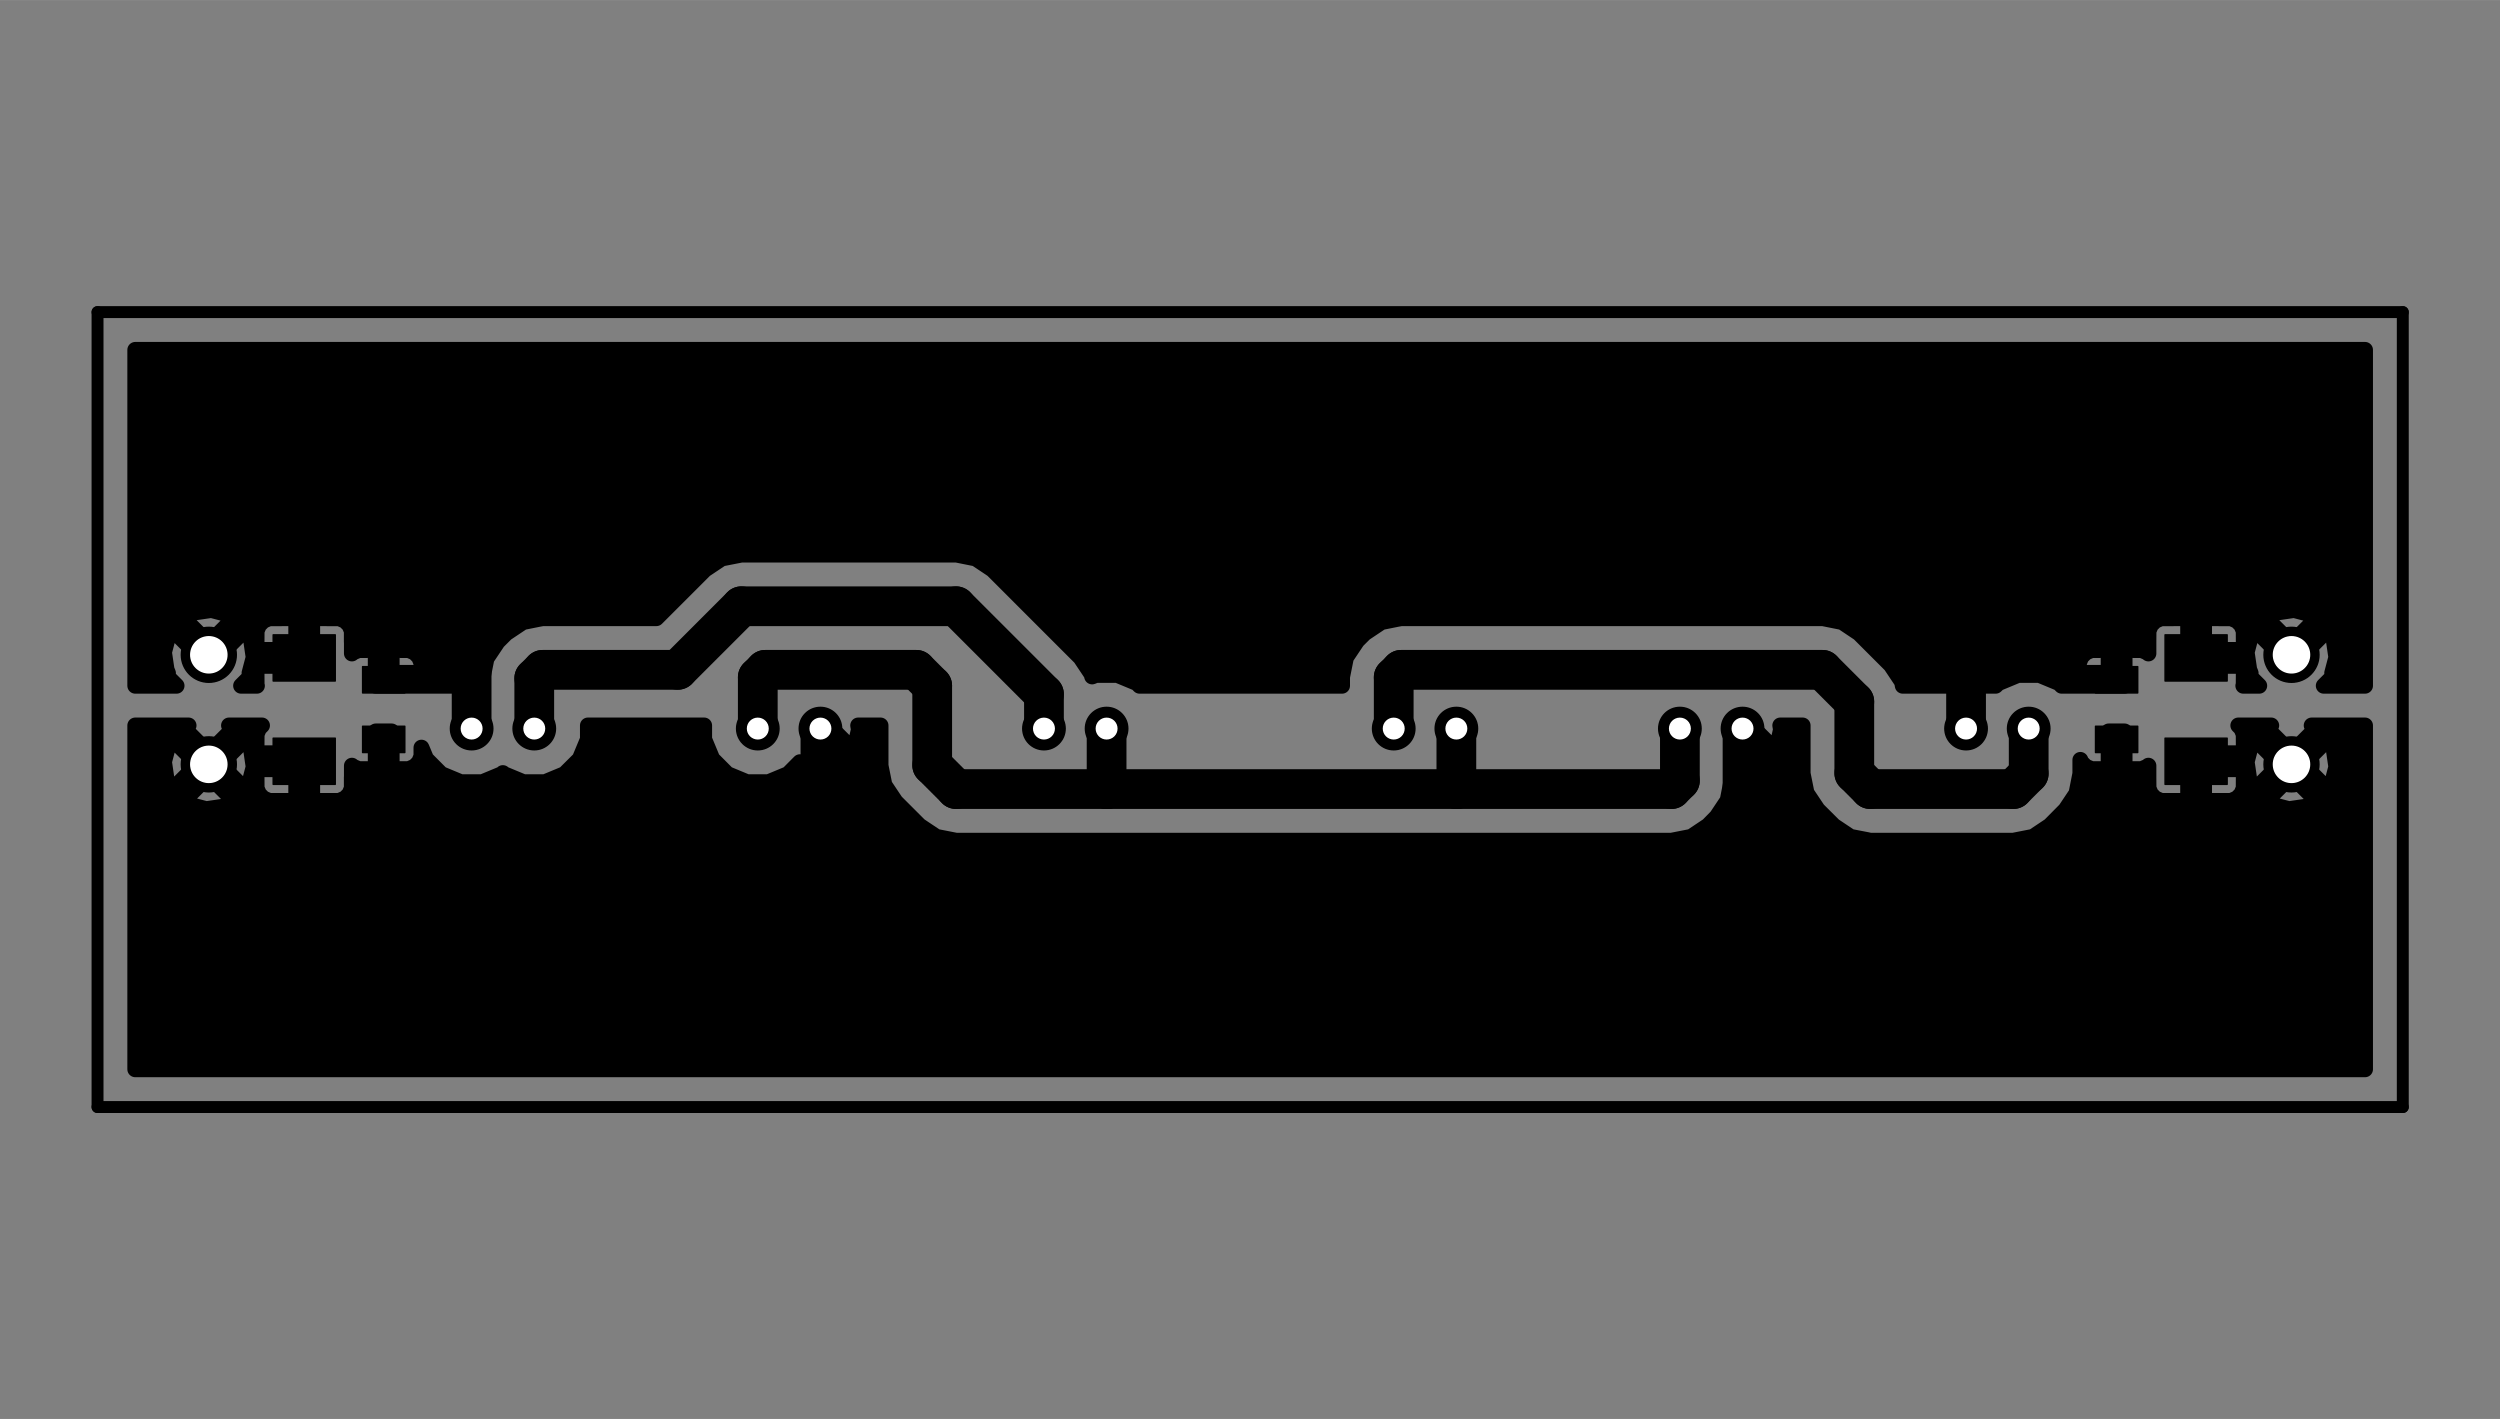 <?xml version="1.0" standalone="no"?>
 <!DOCTYPE svg PUBLIC "-//W3C//DTD SVG 1.1//EN" 
 "http://www.w3.org/Graphics/SVG/1.1/DTD/svg11.dtd"> 
<svg xmlns="http://www.w3.org/2000/svg" version="1.1" 
    width="7.988cm" height="4.534cm" viewBox="0 0 31450 17850 ">
<rect x="0" y="0" width="31450" height="17850" fill="#808080" stroke="none"/>
<title>SVG Picture created as double_in_cab_breakout-Back.svg date 2012/10/31 19:52:31 </title>
  <desc>Picture generated by PCBNEW </desc>
<g style="fill:#000000; fill-opacity:1;stroke:#000000; stroke-opacity:1;
stroke-linecap:round; stroke-linejoin:round; "
 transform="translate(0 0) scale(1 1)">
</g>
<g style="fill:#000000; fill-opacity:0.0; 
stroke:#000000; stroke-width:150; stroke-opacity:1; 
stroke-linecap:round; stroke-linejoin:round;">
<path d="M1227 13926
L30227 13926
" />
<path d="M30227 3926
L1227 3926
" />
<path d="M30227 3926
L30227 13926
" />
<path d="M1227 13926
L1227 3926
" />
</g>
<g style="fill:#000000; fill-opacity:0.0; 
stroke:#000000; stroke-width:19; stroke-opacity:1; 
stroke-linecap:round; stroke-linejoin:round;">
</g>
<g style="fill:#000000; fill-opacity:1.0; 
stroke:#000000; stroke-width:19; stroke-opacity:1; 
stroke-linecap:round; stroke-linejoin:round;">
<polyline style="fill-rule:evenodd;"
points="26362,8386
26892,8386
26892,8716
26362,8716
26362,8386
" /> 
<polyline style="fill-rule:evenodd;"
points="26362,9136
26892,9136
26892,9466
26362,9466
26362,9136
" /> 
<polyline style="fill-rule:evenodd;"
points="4562,8386
5092,8386
5092,8716
4562,8716
4562,8386
" /> 
<polyline style="fill-rule:evenodd;"
points="4562,9136
5092,9136
5092,9466
4562,9466
4562,9136
" /> 
<polyline style="fill-rule:evenodd;"
points="27237,7986
28017,7986
28017,8566
27237,8566
27237,7986
" /> 
<polyline style="fill-rule:evenodd;"
points="27237,9286
28017,9286
28017,9866
27237,9866
27237,9286
" /> 
<polyline style="fill-rule:evenodd;"
points="3437,7986
4217,7986
4217,8566
3437,8566
3437,7986
" /> 
<polyline style="fill-rule:evenodd;"
points="3437,9286
4217,9286
4217,9866
3437,9866
3437,9286
" /> 
<circle cx="21921" cy="9165" r="266" /> 
<circle cx="21133" cy="9165" r="266" /> 
<circle cx="25521" cy="9165" r="266" /> 
<circle cx="24733" cy="9165" r="266" /> 
<circle cx="6721" cy="9165" r="266" /> 
<circle cx="5933" cy="9165" r="266" /> 
<circle cx="18321" cy="9165" r="266" /> 
<circle cx="17533" cy="9165" r="266" /> 
<circle cx="13921" cy="9165" r="266" /> 
<circle cx="13133" cy="9165" r="266" /> 
<circle cx="10321" cy="9165" r="266" /> 
<circle cx="9533" cy="9165" r="266" /> 
<circle cx="28827" cy="9615" r="345" /> 
<circle cx="28827" cy="8237" r="345" /> 
<circle cx="2627" cy="8237" r="345" /> 
<circle cx="2627" cy="9615" r="345" /> 
</g>
<g style="fill:#000000; fill-opacity:1.0; 
stroke:#000000; stroke-width:500; stroke-opacity:1; 
stroke-linecap:round; stroke-linejoin:round;">
<path d="M5933 9165
L5933 6032
" />
<path d="M5933 6032
L5927 6026
" />
<path d="M24733 9165
L24733 5332
" />
<path d="M24733 5332
L24727 5326
" />
<path d="M13133 9165
L13133 8732
" />
<path d="M6721 8532
L6721 9165
" />
<path d="M6827 8426
L6721 8532
" />
<path d="M8527 8426
L6827 8426
" />
<path d="M9327 7626
L8527 8426
" />
<path d="M12027 7626
L9327 7626
" />
<path d="M13133 8732
L12027 7626
" />
<path d="M25521 9165
L25521 9732
" />
<path d="M17533 8520
L17533 9165
" />
<path d="M17627 8426
L17533 8520
" />
<path d="M22927 8426
L17627 8426
" />
<path d="M23327 8826
L22927 8426
" />
<path d="M23327 9726
L23327 8826
" />
<path d="M23527 9926
L23327 9726
" />
<path d="M25327 9926
L23527 9926
" />
<path d="M25521 9732
L25327 9926
" />
<path d="M13921 9165
L13921 9926
" />
<path d="M13927 9826
L13927 9926
" />
<path d="M13927 9920
L13927 9826
" />
<path d="M13921 9926
L13927 9920
" />
<path d="M18321 9165
L18321 9926
" />
<path d="M18327 9826
L18327 9926
" />
<path d="M18327 9920
L18327 9826
" />
<path d="M18321 9926
L18327 9920
" />
<path d="M21133 9165
L21133 9820
" />
<path d="M9533 8520
L9533 9165
" />
<path d="M9627 8426
L9533 8520
" />
<path d="M11527 8426
L9627 8426
" />
<path d="M11727 8626
L11527 8426
" />
<path d="M11727 9626
L11727 8626
" />
<path d="M12027 9926
L11727 9626
" />
<path d="M21027 9926
L18327 9926
" />
<path d="M18327 9926
L13927 9926
" />
<path d="M13927 9926
L12027 9926
" />
<path d="M21133 9820
L21027 9926
" />
<path d="M10321 9165
L10321 11720
" />
<path d="M10321 11720
L10327 11726
" />
<path d="M21921 9165
L21921 11520
" />
<path d="M21921 11520
L21927 11526
" />
</g>
<g style="fill:#000000; fill-opacity:1.0; 
stroke:#000000; stroke-width:19; stroke-opacity:1; 
stroke-linecap:round; stroke-linejoin:round;">
<polyline style="fill-rule:evenodd;"
points="29752,13451
29391,13451
29391,9647
29359,9429
29335,9370
29254,9329
28968,9615
29254,9901
29335,9860
29391,9647
29391,13451
29113,13451
29113,10042
28827,9756
28686,9897
28686,9615
28400,9329
28319,9370
28263,9583
28295,9801
28319,9860
28400,9901
28686,9615
28686,9897
28541,10042
28582,10123
28795,10179
29013,10147
29072,10123
29113,10042
29113,13451
28227,13451
28227,9726
28177,9676
27727,9676
27727,10026
27777,10076
27988,10075
28067,10075
28140,10044
28196,9988
28226,9915
28227,9726
28227,13451
27527,13451
5302,13451
4427,13451
3727,13451
3727,10026
3727,9676
3277,9676
3227,9726
3228,9915
3258,9988
3314,10044
3387,10075
3466,10075
3677,10076
3727,10026
3727,13451
3191,13451
3191,9647
3159,9429
3135,9370
3054,9329
2768,9615
3054,9901
3135,9860
3191,9647
3191,13451
2913,13451
2913,10042
2627,9756
2486,9897
2486,9615
2200,9329
2119,9370
2063,9583
2095,9801
2119,9860
2200,9901
2486,9615
2486,9897
2341,10042
2382,10123
2595,10179
2813,10147
2872,10123
2913,10042
2913,13451
1702,13451
1702,9126
2372,9126
2341,9188
2627,9474
2913,9188
2881,9126
3296,9126
3258,9164
3228,9237
3227,9426
3277,9476
3627,9476
3727,9476
3927,9476
3927,9676
3927,9776
3927,10026
3977,10076
4188,10075
4267,10075
4340,10044
4396,9988
4426,9915
4426,9776
4427,9776
4427,9726
4427,9632
4439,9644
4512,9675
4591,9675
4677,9676
4727,9626
4727,9501
4727,9388
4727,9214
4727,9201
4927,9201
4927,9214
4927,9388
4927,9501
4927,9626
4977,9676
5063,9675
5142,9675
5215,9644
5271,9588
5301,9515
5301,9501
5302,9501
5302,9438
5302,9405
5361,9547
5550,9737
5798,9840
6067,9840
6315,9737
6326,9725
6338,9737
6586,9840
6855,9840
7103,9737
7293,9548
7396,9300
7396,9126
8858,9126
8858,9299
8961,9547
9150,9737
9398,9840
9667,9840
9915,9737
10063,9588
10122,9647
10154,9614
10308,9649
10494,9617
10518,9607
10549,9534
10392,9377
10321,9306
10208,9193
10208,9137
10219,9126
10423,9126
10462,9165
10533,9236
10690,9393
10763,9362
10805,9178
10796,9126
11077,9126
11077,9621
11076,9626
11126,9875
11267,10086
11564,10383
11567,10386
11778,10527
12027,10576
13916,10576
13921,10577
13921,10576
13925,10576
13927,10576
18316,10576
18321,10577
18321,10576
18325,10576
18327,10576
21022,10576
21027,10577
21027,10576
21276,10527
21487,10386
21590,10281
21592,10280
21593,10280
21733,10070
21734,10069
21773,9870
21783,9821
21782,9820
21783,9820
21783,9620
21908,9649
22094,9617
22118,9607
22149,9534
21992,9377
21921,9306
21808,9193
21808,9137
21819,9126
22023,9126
22062,9165
22133,9236
22290,9393
22363,9362
22405,9178
22396,9126
22677,9126
22677,9721
22676,9726
22726,9975
22867,10186
23065,10383
23067,10386
23278,10527
23485,10567
23526,10576
23526,10575
23527,10576
25322,10576
25327,10577
25327,10576
25576,10527
25787,10386
25978,10193
25980,10192
25981,10192
26122,9981
26171,9732
26171,9559
26183,9588
26239,9644
26312,9675
26391,9675
26477,9676
26527,9626
26527,9501
26527,9388
26527,9214
26527,9201
26727,9201
26727,9214
26727,9388
26727,9501
26727,9626
26777,9676
26863,9675
26942,9675
27015,9644
27027,9632
27027,9726
27027,9776
27028,9915
27058,9988
27114,10044
27187,10075
27266,10075
27477,10076
27527,10026
27527,9776
27527,9676
27527,9476
27727,9476
27827,9476
28177,9476
28227,9426
28226,9237
28196,9164
28158,9126
28572,9126
28541,9188
28827,9474
29113,9188
29081,9126
29752,9126
29752,13451
" /> 
</g>
<g style="fill:#000000; fill-opacity:0.0; 
stroke:#000000; stroke-width:200; stroke-opacity:1; 
stroke-linecap:round; stroke-linejoin:round;">
<polyline fill="none;"
points="29752,13451
29391,13451
29391,9647
29359,9429
29335,9370
29254,9329
28968,9615
29254,9901
29335,9860
29391,9647
29391,13451
29113,13451
29113,10042
28827,9756
28686,9897
28686,9615
28400,9329
28319,9370
28263,9583
28295,9801
28319,9860
28400,9901
28686,9615
28686,9897
28541,10042
28582,10123
28795,10179
29013,10147
29072,10123
29113,10042
29113,13451
28227,13451
28227,9726
28177,9676
27727,9676
27727,10026
27777,10076
27988,10075
28067,10075
28140,10044
28196,9988
28226,9915
28227,9726
28227,13451
27527,13451
5302,13451
4427,13451
3727,13451
3727,10026
3727,9676
3277,9676
3227,9726
3228,9915
3258,9988
3314,10044
3387,10075
3466,10075
3677,10076
3727,10026
3727,13451
3191,13451
3191,9647
3159,9429
3135,9370
3054,9329
2768,9615
3054,9901
3135,9860
3191,9647
3191,13451
2913,13451
2913,10042
2627,9756
2486,9897
2486,9615
2200,9329
2119,9370
2063,9583
2095,9801
2119,9860
2200,9901
2486,9615
2486,9897
2341,10042
2382,10123
2595,10179
2813,10147
2872,10123
2913,10042
2913,13451
1702,13451
1702,9126
2372,9126
2341,9188
2627,9474
2913,9188
2881,9126
3296,9126
3258,9164
3228,9237
3227,9426
3277,9476
3627,9476
3727,9476
3927,9476
3927,9676
3927,9776
3927,10026
3977,10076
4188,10075
4267,10075
4340,10044
4396,9988
4426,9915
4426,9776
4427,9776
4427,9726
4427,9632
4439,9644
4512,9675
4591,9675
4677,9676
4727,9626
4727,9501
4727,9388
4727,9214
4727,9201
4927,9201
4927,9214
4927,9388
4927,9501
4927,9626
4977,9676
5063,9675
5142,9675
5215,9644
5271,9588
5301,9515
5301,9501
5302,9501
5302,9438
5302,9405
5361,9547
5550,9737
5798,9840
6067,9840
6315,9737
6326,9725
6338,9737
6586,9840
6855,9840
7103,9737
7293,9548
7396,9300
7396,9126
8858,9126
8858,9299
8961,9547
9150,9737
9398,9840
9667,9840
9915,9737
10063,9588
10122,9647
10154,9614
10308,9649
10494,9617
10518,9607
10549,9534
10392,9377
10321,9306
10208,9193
10208,9137
10219,9126
10423,9126
10462,9165
10533,9236
10690,9393
10763,9362
10805,9178
10796,9126
11077,9126
11077,9621
11076,9626
11126,9875
11267,10086
11564,10383
11567,10386
11778,10527
12027,10576
13916,10576
13921,10577
13921,10576
13925,10576
13927,10576
18316,10576
18321,10577
18321,10576
18325,10576
18327,10576
21022,10576
21027,10577
21027,10576
21276,10527
21487,10386
21590,10281
21592,10280
21593,10280
21733,10070
21734,10069
21773,9870
21783,9821
21782,9820
21783,9820
21783,9620
21908,9649
22094,9617
22118,9607
22149,9534
21992,9377
21921,9306
21808,9193
21808,9137
21819,9126
22023,9126
22062,9165
22133,9236
22290,9393
22363,9362
22405,9178
22396,9126
22677,9126
22677,9721
22676,9726
22726,9975
22867,10186
23065,10383
23067,10386
23278,10527
23485,10567
23526,10576
23526,10575
23527,10576
25322,10576
25327,10577
25327,10576
25576,10527
25787,10386
25978,10193
25980,10192
25981,10192
26122,9981
26171,9732
26171,9559
26183,9588
26239,9644
26312,9675
26391,9675
26477,9676
26527,9626
26527,9501
26527,9388
26527,9214
26527,9201
26727,9201
26727,9214
26727,9388
26727,9501
26727,9626
26777,9676
26863,9675
26942,9675
27015,9644
27027,9632
27027,9726
27027,9776
27028,9915
27058,9988
27114,10044
27187,10075
27266,10075
27477,10076
27527,10026
27527,9776
27527,9676
27527,9476
27727,9476
27827,9476
28177,9476
28227,9426
28226,9237
28196,9164
28158,9126
28572,9126
28541,9188
28827,9474
29113,9188
29081,9126
29752,9126
29752,13451
" /> 
</g>
<g style="fill:#000000; fill-opacity:1.0; 
stroke:#000000; stroke-width:19; stroke-opacity:1; 
stroke-linecap:round; stroke-linejoin:round;">
<polyline style="fill-rule:evenodd;"
points="29752,8626
29391,8626
29233,8626
29366,8493
29339,8466
29391,8269
29359,8051
29335,7992
29254,7951
29113,8092
29113,7810
29072,7729
28859,7673
28641,7705
28582,7729
28541,7810
28827,8096
29113,7810
29113,8092
29039,8166
28968,8237
28827,8378
28686,8237
28615,8166
28400,7951
28319,7992
28263,8205
28295,8423
28313,8467
28288,8493
28421,8626
28221,8626
28226,8615
28227,8426
28227,8126
28226,7937
28196,7864
28140,7808
28067,7777
27988,7777
27777,7776
27727,7826
27727,8176
28177,8176
28227,8126
28227,8426
28177,8376
27827,8376
27727,8376
27527,8376
27527,8176
27527,8076
27527,7826
27477,7776
27266,7777
27187,7777
27114,7808
27058,7864
27028,7937
27027,8076
27027,8126
27027,8220
27015,8208
26942,8177
26863,8177
26777,8176
26727,8226
26727,8351
26727,8464
26727,8626
26527,8626
26527,8464
26527,8226
26477,8176
26391,8177
26312,8177
26239,8208
26183,8264
26153,8337
26152,8414
26202,8464
26527,8464
26527,8626
25936,8626
25904,8593
25656,8490
25387,8490
25139,8593
25105,8626
23937,8626
23928,8577
23787,8366
23784,8363
23387,7966
23176,7825
22927,7775
22922,7776
17627,7776
17626,7776
17577,7785
17378,7825
17167,7966
17165,7968
17073,8060
16932,8271
16882,8520
16883,8525
16883,8626
14336,8626
14304,8593
14056,8490
13787,8490
13739,8509
13734,8483
13593,8272
12487,7166
12276,7025
12027,6975
12022,6976
9327,6976
9078,7025
8867,7166
8864,7169
8257,7776
6827,7776
6826,7776
6777,7785
6578,7825
6367,7966
6365,7968
6261,8072
6120,8283
6070,8532
6071,8537
6071,8626
5302,8626
5302,8414
5301,8337
5271,8264
5215,8208
5142,8177
5063,8177
4977,8176
4927,8226
4927,8464
5252,8464
5302,8414
5302,8626
4827,8626
4727,8626
4727,8464
4727,8351
4727,8226
4677,8176
4591,8177
4512,8177
4439,8208
4427,8220
4427,8126
4427,8076
4426,8076
4426,7937
4396,7864
4340,7808
4267,7777
4188,7777
3977,7776
3927,7826
3927,8076
3927,8176
3927,8376
3727,8376
3727,8176
3727,7826
3677,7776
3466,7777
3387,7777
3314,7808
3258,7864
3228,7937
3227,8126
3277,8176
3727,8176
3727,8376
3627,8376
3277,8376
3227,8426
3228,8615
3232,8626
3191,8626
3033,8626
3166,8493
3139,8466
3191,8269
3159,8051
3135,7992
3054,7951
2913,8092
2913,7810
2872,7729
2659,7673
2441,7705
2382,7729
2341,7810
2627,8096
2913,7810
2913,8092
2839,8166
2768,8237
2627,8378
2486,8237
2415,8166
2200,7951
2119,7992
2063,8205
2095,8423
2113,8467
2088,8493
2221,8626
1702,8626
1702,4401
29752,4401
29752,8626
" /> 
</g>
<g style="fill:#000000; fill-opacity:0.0; 
stroke:#000000; stroke-width:200; stroke-opacity:1; 
stroke-linecap:round; stroke-linejoin:round;">
<polyline fill="none;"
points="29752,8626
29391,8626
29233,8626
29366,8493
29339,8466
29391,8269
29359,8051
29335,7992
29254,7951
29113,8092
29113,7810
29072,7729
28859,7673
28641,7705
28582,7729
28541,7810
28827,8096
29113,7810
29113,8092
29039,8166
28968,8237
28827,8378
28686,8237
28615,8166
28400,7951
28319,7992
28263,8205
28295,8423
28313,8467
28288,8493
28421,8626
28221,8626
28226,8615
28227,8426
28227,8126
28226,7937
28196,7864
28140,7808
28067,7777
27988,7777
27777,7776
27727,7826
27727,8176
28177,8176
28227,8126
28227,8426
28177,8376
27827,8376
27727,8376
27527,8376
27527,8176
27527,8076
27527,7826
27477,7776
27266,7777
27187,7777
27114,7808
27058,7864
27028,7937
27027,8076
27027,8126
27027,8220
27015,8208
26942,8177
26863,8177
26777,8176
26727,8226
26727,8351
26727,8464
26727,8626
26527,8626
26527,8464
26527,8226
26477,8176
26391,8177
26312,8177
26239,8208
26183,8264
26153,8337
26152,8414
26202,8464
26527,8464
26527,8626
25936,8626
25904,8593
25656,8490
25387,8490
25139,8593
25105,8626
23937,8626
23928,8577
23787,8366
23784,8363
23387,7966
23176,7825
22927,7775
22922,7776
17627,7776
17626,7776
17577,7785
17378,7825
17167,7966
17165,7968
17073,8060
16932,8271
16882,8520
16883,8525
16883,8626
14336,8626
14304,8593
14056,8490
13787,8490
13739,8509
13734,8483
13593,8272
12487,7166
12276,7025
12027,6975
12022,6976
9327,6976
9078,7025
8867,7166
8864,7169
8257,7776
6827,7776
6826,7776
6777,7785
6578,7825
6367,7966
6365,7968
6261,8072
6120,8283
6070,8532
6071,8537
6071,8626
5302,8626
5302,8414
5301,8337
5271,8264
5215,8208
5142,8177
5063,8177
4977,8176
4927,8226
4927,8464
5252,8464
5302,8414
5302,8626
4827,8626
4727,8626
4727,8464
4727,8351
4727,8226
4677,8176
4591,8177
4512,8177
4439,8208
4427,8220
4427,8126
4427,8076
4426,8076
4426,7937
4396,7864
4340,7808
4267,7777
4188,7777
3977,7776
3927,7826
3927,8076
3927,8176
3927,8376
3727,8376
3727,8176
3727,7826
3677,7776
3466,7777
3387,7777
3314,7808
3258,7864
3228,7937
3227,8126
3277,8176
3727,8176
3727,8376
3627,8376
3277,8376
3227,8426
3228,8615
3232,8626
3191,8626
3033,8626
3166,8493
3139,8466
3191,8269
3159,8051
3135,7992
3054,7951
2913,8092
2913,7810
2872,7729
2659,7673
2441,7705
2382,7729
2341,7810
2627,8096
2913,7810
2913,8092
2839,8166
2768,8237
2627,8378
2486,8237
2415,8166
2200,7951
2119,7992
2063,8205
2095,8423
2113,8467
2088,8493
2221,8626
1702,8626
1702,4401
29752,4401
29752,8626
" /> 
</g>
<g style="fill:#FFFFFF; fill-opacity:0.0; 
stroke:#FFFFFF; stroke-width:19; stroke-opacity:1; 
stroke-linecap:round; stroke-linejoin:round;">
</g>
<g style="fill:#FFFFFF; fill-opacity:1.0; 
stroke:#FFFFFF; stroke-width:19; stroke-opacity:1; 
stroke-linecap:round; stroke-linejoin:round;">
<circle cx="21921" cy="9165" r="128.5" /> 
<circle cx="21133" cy="9165" r="128.5" /> 
<circle cx="25521" cy="9165" r="128.5" /> 
<circle cx="24733" cy="9165" r="128.5" /> 
<circle cx="6721" cy="9165" r="128.5" /> 
<circle cx="5933" cy="9165" r="128.5" /> 
<circle cx="18321" cy="9165" r="128.5" /> 
<circle cx="17533" cy="9165" r="128.5" /> 
<circle cx="13921" cy="9165" r="128.5" /> 
<circle cx="13133" cy="9165" r="128.5" /> 
<circle cx="10321" cy="9165" r="128.5" /> 
<circle cx="9533" cy="9165" r="128.5" /> 
<circle cx="28827" cy="9615" r="226.5" /> 
<circle cx="28827" cy="8237" r="226.5" /> 
<circle cx="2627" cy="8237" r="226.5" /> 
<circle cx="2627" cy="9615" r="226.5" /> 
</g> 
</svg>
